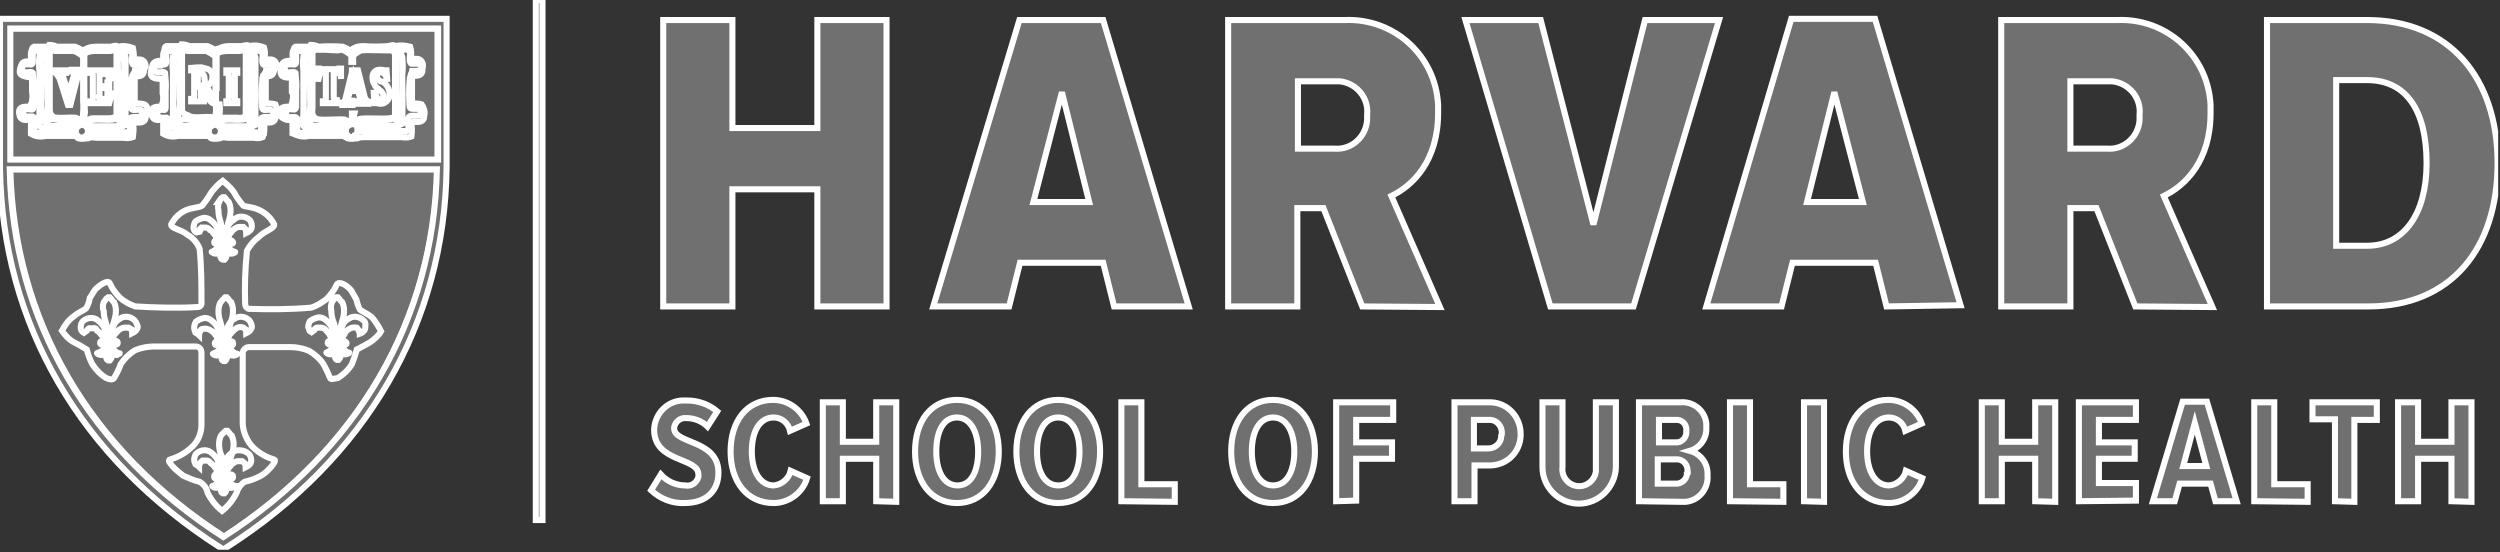 <svg width="412" height="91" viewBox="0 0 412 91" fill="none" xmlns="http://www.w3.org/2000/svg">
<rect x="0" y="0" width="412" height="91" fill="#333333" stroke="none"/>
<g clip-path="url(#clip0_6_2)">
<path d="M89.4 85.7H88.3V52.5V0H89.4V41.1V85.7Z" fill="#707070" stroke="white"/>
<path d="M1.6 4.7H72.1V26.4H1.6V4.7Z" fill="#707070" stroke="white"/>
<path d="M72.1 27.9H1.7C2.3 52.7 14.6 74.1 37 88.5C59 74.2 71.5 52.7 72.1 27.9ZM72.1 4.7H1.6V26.4H72.1V4.7ZM22.9 19.7H22.2C22.1 19.7 21.9 20 21.9 20.1C22 20.8 22 21.4 21.9 22.1C21.4 22.4 20.9 22.4 20.3 22.2H15.6C15.2 22.1 14.7 22.2 14.3 22.3C14.3 22.5 14.2 22.6 14 22.6C13.6 22.7 13.1 22.7 12.7 22.6L12.3 22.2H7.3C6.6 22.4 5.8 22.3 5.1 22V20C5.1 19.8 4.9 19.6 4.7 19.6C3.7 19.6 3.3 19.6 3.2 18.9C2.9 17.8 3.6 17.5 4.7 17.6H5C5.4 16.7 5.5 15.6 5.3 14.6V12.2C4.2 12.2 3 12.2 3.5 10.9C3.6 10.2 4 10.1 5 10.1C5.7 9.7 4.8 8 5.6 7.7H7.7C7.8 7.6 8 7.6 8.1 7.4C8.5 7.4 9 7.5 9.4 7.7H12.4C12.9 7.9 13.3 8.1 13.7 8.4C13.8 8.3 14 8.1 14.1 8.1C14.6 7.8 15.2 7.7 15.8 7.7H18.2C18.8 7.6 19.1 7.4 19.5 7.7C20.3 7.5 21.1 7.6 21.9 7.9C22 8.4 22.1 9 22 9.6V9.7C22 9.8 22 9.8 22.3 9.8H23C23.6 9.8 24 10.3 24 10.9V11C23.7 11.7 23.1 11.7 22.2 11.7C22.1 12.1 22.1 12.5 22.2 12.8V16.6C22.3 17.3 22.9 16.9 23.8 17.2C24.7 17.5 24.4 19.8 22.9 19.7V19.7ZM44.5 19.7H43.8C43.7 19.7 43.5 20 43.5 20.1C43.6 20.8 43.6 21.4 43.5 22.1C43 22.4 42.5 22.4 41.9 22.2H37.6C37.2 22.1 36.7 22.2 36.3 22.3C36.3 22.5 36.2 22.6 36 22.6C35.6 22.7 35.1 22.7 34.7 22.6L34.3 22.2H29.2C28.4 22.4 27.6 22.3 26.9 22V20C26.9 19.8 26.7 19.6 26.5 19.6C25.5 19.6 25.1 19.6 25 18.9C24.7 17.8 25.4 17.5 26.5 17.6H26.6C27 16.6 27.1 15.6 26.9 14.6V12.2C25.8 12.2 24.6 12.2 25.1 10.9C25.2 10.2 25.8 10 26.8 10C27.5 9.6 26.7 7.9 27.4 7.6H29.5C29.6 7.5 29.8 7.5 29.9 7.3C30.3 7.3 30.8 7.4 31.2 7.6H34.2C34.7 7.8 35.1 8 35.5 8.3C35.6 8.1 35.8 8 36.1 8C36.6 7.7 37.2 7.6 37.8 7.6H39.8C40.4 7.5 40.8 7.3 41.1 7.6C41.9 7.4 42.7 7.5 43.5 7.8C43.7 8.4 43.7 9 43.6 9.6V9.7C43.6 9.8 43.6 9.8 43.9 9.8H44.6C45.2 9.8 45.6 10.3 45.6 10.9V11C45.3 11.7 44.8 11.7 43.8 11.7C43.7 12.1 43.7 12.5 43.8 12.8V16.6C43.9 17.3 44.5 16.9 45.4 17.2C45.8 18.3 45.9 19.8 44.5 19.7V19.7ZM68.7 19.7H68C67.8 19.7 67.7 20 67.7 20.1C67.8 20.8 67.8 21.4 67.7 22.1C67.2 22.4 66.7 22.4 66.1 22.2H59.8C59.4 22.1 58.9 22.2 58.5 22.3C58.5 22.5 58.4 22.6 58.2 22.6C57.8 22.7 57.3 22.7 56.9 22.6L56.5 22.2H50.5C49.7 22.4 48.9 22.3 48.2 22V20C48.2 19.8 48 19.6 47.8 19.6C46.8 19.6 46.4 19.6 46.2 18.9C45.9 17.8 46.6 17.5 47.8 17.6H47.9C48.3 16.6 48.4 15.6 48.2 14.6V12.2C47.1 12.2 45.9 12.2 46.4 10.9C46.5 10.2 47 10 48 10C48.9 9.7 48 8 48.7 7.7H50.8C50.9 7.6 51.1 7.6 51.2 7.4C51.6 7.4 52.1 7.5 52.5 7.7C53.8 7.6 55.2 7.6 56.5 7.7C57 7.9 57.4 8.1 57.8 8.4L58.2 8C58.7 7.7 59.3 7.6 59.9 7.6C61.2 7.7 62.6 7.7 63.9 7.6C64.7 7.5 64.7 7.3 65.2 7.6C66 7.4 66.8 7.5 67.6 7.7C67.8 8.3 67.8 8.9 67.7 9.5V9.6C67.7 9.7 67.7 9.7 68 9.7H68.7C69.3 9.7 69.7 10.2 69.7 10.8V11C69.4 11.7 68.9 11.7 67.9 11.7C67.8 12.1 67.8 12.5 67.9 12.8V16.6C68.1 17.3 68.6 16.9 69.5 17.2C70.2 18.2 70.3 19.8 68.7 19.7V19.7Z" fill="#707070" stroke="white"/>
<path d="M0 3.1V27.6C0.3 53.4 13.3 75.6 36.4 90.3L36.8 90.6L37.2 90.3C60.3 75.6 73.3 53.3 73.6 27.6V3.1H0ZM36.8 88.5C14.6 74.2 2.1 52.7 1.6 27.9H72C71.5 52.7 59 74.2 36.8 88.5ZM72.2 26.3H1.7V4.7H72.2V26.3V26.3ZM4.8 17.7C3.8 17.6 3.1 17.8 3.3 19C3.4 19.7 3.9 19.9 4.8 19.7C5 19.7 5.2 19.9 5.2 20.1V22.1C5.9 22.5 6.7 22.6 7.5 22.4H12.5L12.9 22.8C13.3 22.9 13.8 22.9 14.2 22.8H14.5C14.9 22.6 15.3 22.6 15.8 22.7H20.3C20.8 22.8 21.4 22.8 21.9 22.6C22 21.9 22 21.3 21.9 20.6C21.9 20.5 21.9 20.2 22.2 20.2H22.9C24.3 20.2 24.2 18.9 23.5 18.3C22.8 17.7 22.1 18.4 21.9 17.7V13.7C21.8 13.3 21.8 12.9 21.9 12.6C22.9 12.6 23.5 12.6 23.7 11.9C23.8 11.3 23.5 10.7 23 10.5H22.3C21.9 10.5 22 10.5 22 10.4V10.3C22.1 9.7 22 9.1 21.9 8.5C21.1 8.2 20.3 8.2 19.5 8.4C19.2 8 18.8 8.3 18.2 8.4H15.7C15.1 8.4 14.5 8.5 14 8.8C13.8 8.8 13.6 8.9 13.4 9.1C13 8.8 12.6 8.5 12.1 8.4H9.1C8.8 8 8.3 8 7.9 7.9C7.8 8 7.6 8 7.5 8.2H5.4C4.7 8.5 5.5 10.2 4.8 10.6C3.8 10.6 3.4 10.6 3.3 11.5C3 12.6 4.2 12.6 5.3 12.8V15.2C5.5 16 5.4 16.9 4.8 17.7V17.7ZM12.6 20.7H12.5C10.8 20.6 9.5 20.8 7.7 20.7C7.3 20.1 8.1 19.6 8.7 19.6C9.9 19.8 11.1 19.8 12.2 19.7C12.5 19.7 12.8 19.8 13 20C13.2 20.4 12.8 20.4 12.6 20.7ZM20.3 8.7C20.6 8.3 21.2 8.2 21.6 8.6L21.7 8.7C22 9.1 21.4 10.4 22 10.7H23C23.2 10.7 23.3 10.7 23.4 10.8C23.7 10.9 23.7 11.4 23.5 11.7C23.3 12 23.2 12 23.1 12H22.2C21.9 12 21.6 12.9 21.6 13.6C21.5 15 21.5 16.3 21.6 17.7C21.6 18.4 22.5 18 23 18.1C23.1 18.2 23.4 18.4 23.4 18.5C23.7 19.9 21.7 18.8 21.4 19.6C21.1 20.4 21.5 20.9 21.4 21.4C21.3 21.7 21 22 20.7 21.8H15C14.7 21.7 14.7 21.5 14.7 21.2C14.7 21 14.8 20.9 15 20.9H19C19.6 21 20.2 20.9 20.7 20.6V9.5C20.7 9.2 20.5 8.8 20.3 8.7ZM19.4 9.1C19.4 9 19.4 9 19.5 8.8C19.6 8.6 19.8 9 20 9.1C20.2 9.2 20.3 9.5 20.4 9.7C20.5 10.6 20.5 11.5 20.4 12.4V13.7C20.5 15.7 20.4 19.6 20.4 20.1C20.4 20.6 20.4 20.4 20.3 20.2C20 19.8 19.8 19.4 19.6 18.9C19.4 14.6 19.5 12.9 19.4 9.1V9.1ZM19.7 20.1C19.8 20.2 20 20.4 20 20.5C20 20.9 19 20.8 18.6 20.8H14.8C14.6 20.6 14.5 20.3 14.7 20.1L14.8 20C15.2 19.4 17.8 20 19.1 19.6C19.3 19.6 19.6 19.8 19.7 20.1V20.1ZM13.9 14.5V9.3C13.9 9 14 8.8 14.2 8.6C14.5 8.4 14.8 8.2 15.2 8C16.1 8 17.1 8 18 8.1H18.6C18.9 8.1 19 8.4 19.2 8.7V19.2C18.8 19.4 18.3 19.5 17.8 19.5H15.2C15 19.5 14.8 19.6 14.6 19.8C14.5 19.9 14.3 19.9 14 19.9C13.9 19.4 13.9 18.9 14 18.5C13.9 17 13.9 15.3 13.9 14.5V14.5ZM14.4 21.1C14.5 21.2 14.5 21.4 14.5 21.7C14.5 22 14.4 22.2 14.2 22.4C14.1 22.5 13.9 22.7 13.8 22.7H13.2C13.1 22.7 12.9 22.6 12.8 22.4C12.7 22.2 12.5 22.1 12.5 22V21.6C12.5 21.2 12.7 20.9 13.1 20.7C13.4 20.5 13.9 20.5 14.2 20.9L14.3 21C14.4 21 14.4 21.1 14.4 21.1V21.1ZM8.2 17.8V8.5C8.4 8.3 8.6 8.2 8.9 8.2H10.3C10.6 8.2 10.9 8.3 11.2 8.3C11.4 8.3 11.6 8.3 11.8 8.2C12.5 8.2 13.2 8.5 13.7 9.1V16.6C13.8 17.6 13.7 18.7 13.6 19.7C13.2 19.7 12.8 19.6 12.5 19.4C11.5 19.3 10.4 19.5 9.4 19.4C9.1 19.4 8.8 19.3 8.6 19.1C8.2 18.7 8.2 18.3 8.2 17.8ZM7.5 8.8C7.6 8.8 7.8 8.8 7.8 8.9V16.3C7.9 17.3 7.8 18.4 7.5 19.4C7.4 19.7 7.1 19.9 6.8 20C6.7 17.6 6.8 15.3 6.8 13.6V10.6C6.7 9.9 7 9.2 7.5 8.8V8.8ZM5.5 17.6V15C5.6 14 5.5 13 5.4 12C5 11.6 4.1 12.3 3.7 11.6C3.5 11.2 3.7 10.8 4.1 10.6H4.3C4.9 10.5 5.3 10.9 5.4 10.3V8.8C5.4 8.6 5.5 8.4 5.7 8.4H5.8C6.2 8.3 6.6 8.4 6.9 8.7C6.9 8.8 6.8 9 6.8 9.1C6.8 9.2 6.7 9.3 6.5 9.3C6.4 10.1 6.4 10.9 6.5 11.7V18.6C6.5 19.3 6.2 20.9 6.8 21C7.3 21.1 7.8 21.1 8.4 21H11.8C12 21 12.2 21.1 12.4 21.3C12.5 21.6 12.4 21.7 12.3 21.9H6C5.7 21.7 5.6 21.3 5.7 20.9C5.7 20.2 6 19.5 5.4 19.2H4.4C4.1 19.2 3.9 18.9 3.8 18.6C3.8 18.4 3.9 18.2 4.1 18H4.7C5 18 5.6 18.3 5.5 17.6V17.6ZM8.8 11.9V11.6H10.9V12H10.8C10.5 12 10.4 12 10.4 12.3V12.7L11.3 15.4L12.2 12.4V12.1C12.2 11.8 12.1 11.8 11.8 11.8V11.5H13.4V12C13.3 12 13 12.1 13 12.3C12.9 12.6 12.9 12.7 12.7 13L11.6 17.3H11.2L9.8 12.9C9.2 12 9.2 12 8.8 11.9V11.9ZM52.5 13H52.2V11.3H52.5C52.5 11.4 52.6 11.4 52.8 11.4H55.8C55.9 11.4 55.9 11.4 55.9 11.3H56.2V13C56.1 12 56.1 12 55.6 12H55V15.8C55 16.4 55 16.5 55.4 16.5H55.5V17H53.2V16.7H53.3C53.7 16.7 53.7 16.7 53.7 16V12H53C52.7 12 52.7 12 52.5 13ZM18 17H14.6V16.7H14.9C15.2 16.7 15.3 16.7 15.3 16V12.7C15.3 12 15.3 12 14.9 12V11.6H18.2V12.9H17.9C17.9 12.2 17.8 12.2 17.5 12.2H16.4V14.2H17.3C17.7 14.2 17.7 14.2 17.7 13.6H18V15.4H17.7V15.1C17.7 14.7 17.7 14.5 17.3 14.5H16.4V15.6C16.2 15.8 16.2 16.1 16.4 16.3H17.4C17.8 16.3 18 16.2 18.1 15.4H18.4L18 17ZM63.2 15.9C63.2 15.5 63 15.1 62.6 14.9L62.3 14.6C62 14.4 61.8 14.2 61.7 13.9C61.5 13.6 61.4 13.2 61.4 12.9C61.3 12.2 61.7 11.6 62.4 11.5H62.8C63.1 11.5 63.4 11.6 63.6 11.6H63.7L63.8 13H63.7C63.7 12.4 63.3 12 62.7 11.9C62.4 11.9 62.1 12.2 62.1 12.5C62.1 12.9 62.4 13.2 62.7 13.4H62.8L63.1 13.5L63.5 13.8C63.9 14.2 64.2 14.8 64.2 15.4C64.3 16.2 63.7 17 62.9 17.1C62.7 17.1 62.4 17.1 62.2 17H62H61.7L61.6 15.3H61.9C61.9 15.9 62.3 16.4 62.9 16.6C63.1 16.4 63.2 16.1 63.2 15.9V15.9ZM48.2 17.7C47.2 17.6 46.5 17.8 46.6 19C46.7 19.7 47.2 19.9 48.2 19.7C48.4 19.7 48.6 19.9 48.6 20.1V22.1C49.3 22.5 50.1 22.6 50.9 22.4H56.9L57.3 22.8C57.7 22.9 58.2 22.9 58.6 22.8H58.9C59.3 22.6 59.7 22.6 60.1 22.6H66.2C66.7 22.7 67.3 22.7 67.8 22.5C67.9 21.8 67.9 21.2 67.8 20.5C67.8 20.4 67.8 20.1 68.1 20.1H68.8C70.2 20.1 70.1 18.8 69.4 18.2C68.7 17.6 68 18.3 67.8 17.6V13.6C67.7 13.2 67.7 12.8 67.8 12.5C68.8 12.5 69.4 12.5 69.6 11.8C69.7 11.2 69.4 10.6 68.9 10.4H68C67.6 10.4 67.7 10.4 67.7 10.3V10.2C67.8 9.6 67.7 9 67.6 8.4C66.8 8 66 8 65.2 8.2C64.9 7.8 64.5 8.1 63.9 8.2C62.6 8.3 61.2 8.3 59.9 8.2C59.3 8.2 58.7 8.4 58.2 8.6C58 8.6 57.8 8.7 57.6 8.9C57.2 8.6 56.8 8.3 56.3 8.2C55.5 7.9 53.5 8.2 52.3 8.2C51.9 8 51.5 8 51.1 7.9C50.9 8 50.8 8 50.6 8.2H48.5C47.8 8.5 48.7 10.2 47.9 10.6C46.9 10.6 46.3 10.6 46.3 11.5C46 12.8 47.1 12.8 48.1 12.8V15.2C48.5 15.9 48.5 16.8 48.2 17.7V17.7ZM56.9 20.7H56.6C54.9 20.6 52.6 20.8 50.8 20.7C50.4 20.1 51.4 19.6 51.8 19.6C53.3 19.8 54.8 19.8 56.3 19.7C56.6 19.7 56.9 19.8 57.1 20C57.4 20.4 57 20.4 56.9 20.7ZM58.6 22.3C58.5 22.4 58.3 22.6 58.2 22.6H57.6C57.4 22.6 57.3 22.5 57.3 22.3C57.2 22.2 57 22 57 21.9V21.5C57 21.1 57.2 20.8 57.6 20.6C58 20.4 58.4 20.4 58.7 20.7L58.8 20.8C58.9 20.9 58.9 21.1 58.9 21.4C59 21.7 58.8 22 58.6 22.3V22.3ZM66.1 8.5C66.4 8.1 67 8 67.4 8.4L67.5 8.5C67.8 8.9 67.2 10.2 67.8 10.5H68.8C69 10.5 69.1 10.5 69.2 10.6C69.5 10.7 69.5 11.2 69.3 11.5C69.2 11.6 69 11.8 68.9 11.8H68.1C67.8 11.8 67.5 12.7 67.5 13.4C67.4 14.8 67.4 16.1 67.5 17.5C67.5 18.2 68.3 17.8 68.9 17.9C69 18 69.3 18.2 69.3 18.3C69.6 19.7 67.6 18.6 67.3 19.4C67 20.2 67.4 20.7 67.3 21.2C67.2 21.5 66.9 21.8 66.6 21.6H59.4C59.1 21.5 59.1 21.3 59.1 21C59.1 20.8 59.2 20.7 59.4 20.7H64.6C65.2 20.8 65.8 20.7 66.3 20.4V9.4C66.2 9.3 66.1 8.9 66.1 8.5C66 8.7 66 8.6 66.1 8.5V8.5ZM65.3 9C65.3 8.9 65.3 8.7 65.5 8.7C65.6 8.7 65.8 8.8 65.9 9C66 9.2 66.2 9.4 66.3 9.6C66.4 10.5 66.4 11.4 66.3 12.3V13.6C66.4 15.6 66.3 19.5 66.3 20C66.3 20.5 66.3 20.3 66.1 20.1C65.8 19.7 65.6 19.3 65.4 18.8C65.2 14.6 65.3 12.9 65.3 9V9ZM65.4 20C65.5 20.1 65.7 20.3 65.7 20.4C65.7 20.8 64.7 20.7 64.3 20.7H58.9C58.7 20.5 58.6 20.2 58.8 19.9L58.9 19.8C59.3 19.2 63.3 19.8 64.7 19.4C65 19.5 65.3 19.7 65.4 20ZM51.5 17.8V8.5C51.7 8.3 51.9 8.2 52.2 8.2H53.5C53.9 8.2 55.1 8.3 55.5 8.3C55.9 8.3 55.8 8.3 56.1 8.2C56.8 8.2 57.5 8.5 57.9 9.1V10.2H58.2V9.5C58.2 9.3 58.3 9.1 58.5 8.9C58.8 8.7 59.1 8.5 59.5 8.3C60.3 8.2 62.9 8.3 63.9 8.3H64.5C64.8 8.3 64.9 8.6 65.1 8.9V19.4C64.7 19.6 64.2 19.7 63.7 19.7H59.6C59.4 19.7 59.2 19.8 59 20C58.9 20.1 58.7 20.1 58.4 20.1C58.3 19.6 58.3 19.1 58.4 18.7H58C58 19.1 58 19.6 57.9 20C57.5 20 57.1 19.9 56.8 19.7C55.8 19.6 53.7 19.8 52.7 19.7C52.4 19.7 52.1 19.6 51.9 19.4C51.4 19 51.4 18.4 51.5 17.8V17.8ZM50.8 8.8C50.9 8.8 51.1 8.8 51.1 8.9V16.3C51.2 17.3 51.1 18.4 50.8 19.4C50.7 19.7 50.4 19.9 50.1 20C50 17.6 50.1 15.3 50.1 13.6V10.6C50 9.9 50.3 9.2 50.8 8.8V8.8ZM48.8 17.6V15C48.9 14 48.8 13 48.7 12C48.3 11.6 47.4 12.3 47 11.6C46.8 11.2 47 10.8 47.3 10.6H47.7C48.3 10.5 48.7 10.9 48.8 10.3V8.8C48.8 8.6 48.9 8.4 49.1 8.4H49.2C49.6 8.3 50 8.4 50.3 8.7C50.3 8.8 50.2 9 50.2 9.1C50.2 9.2 50.1 9.3 50 9.3C49.9 10.1 49.9 10.9 50 11.7V18.6C50 19.3 49.7 20.9 50.3 21C50.8 21.1 51.3 21.1 51.9 21H56.2C56.4 21 56.6 21.1 56.8 21.3C56.9 21.6 56.8 21.7 56.6 21.9H49.4C49 21.7 48.9 21.3 49 21C49 20.3 49.3 19.6 48.7 19.3H47.7C47.4 19.3 47.2 19 47.1 18.7C47.1 18.5 47.2 18.3 47.4 18.1C47.6 18 47.7 18 48 18C48.3 18 48.7 18.3 48.8 17.6V17.6ZM58 16.6C57.4 16.6 57.4 16.5 57.4 16.3V16L57.7 15H59L59.3 16V16.4C59.3 16.5 59.3 16.7 59.1 16.7H58.7V17.1H60.7V16.7C60.4 16.6 60.2 16.3 60.1 16L59 11.6H58V11.9L57 16C56.9 16.6 56.7 16.9 56.4 16.9V17.3H58.1V16.6H58V16.6ZM58.3 12.6L58.9 14.4H57.9L58.3 12.6ZM61.3 52.3C60.6 51.7 59.6 51.3 59.3 51C59 50.5 58.9 49.9 58.7 49.3C58.4 48.8 58.2 48.4 57.9 47.9C57.3 47.1 55.9 46.2 55.5 46.9C55.1 47.8 54.5 48.6 53.8 49.3C53 49.9 52.2 50.4 51.3 50.7C47.9 51 44.4 51 41 50.9C40.6 50.8 40.4 50.4 40.4 50.1C40.3 47.2 40.4 44.2 40.7 41.3C41.2 40.4 41.9 39.6 42.7 39C43.7 38 45.2 37.7 45.2 37C44.7 36 43.9 35.2 42.9 34.7C41.8 34.1 40.5 34.1 40.1 33.9C39.5 33.2 39 32.5 38.5 31.6C38 30.9 37.3 30.3 36.7 29.8C36 30.3 35.4 31 34.9 31.6C34.4 32.4 33.9 33.2 33.3 33.9C32.9 34.2 31.6 34.2 30.5 34.7C29.5 35.2 28.7 36 28.2 37C28.2 37.7 29.9 37.8 30.9 38.7C31.8 39.2 32.5 40 32.9 41C33.2 44 33.2 47 33.2 49.8C33.3 50.2 33 50.6 32.6 50.6C29.2 50.8 25.7 50.7 22.3 50.5C21.4 50.2 20.5 49.7 19.8 49.1C19.1 48.4 18.5 47.6 18.1 46.7C17.8 46 16.4 47 15.7 47.7C15.4 48.1 15.1 48.7 14.8 49.1C14.7 49.7 14.5 50.3 14.2 50.8C13.9 51.1 12.9 51.5 12.2 52.1C11.3 52.7 10.7 53.6 10.2 54.5C10.7 55.2 11.3 55.9 12 56.3C12.8 56.7 13.5 57.1 14.3 57.6C14.5 58.4 14.8 59.2 15.2 60C15.8 60.9 16.5 61.7 17.5 62.3C18.2 62.6 18.6 62.6 18.8 62.3C19 62 19.7 60.7 19.9 60C20.5 59.1 21.3 58.3 22.3 57.7C23.3 57.3 24.4 57.1 25.4 57.1H32.2C32.8 57.1 33.2 57.5 33.2 58.1V70C33.2 71.3 32.7 72.6 31.8 73.5C30.8 74.5 29.5 75.3 28.1 75.7C27.5 75.8 28.1 76.4 28.4 76.8C28.9 77.4 29.6 77.9 30.2 78.4C31.1 78.8 32 79.2 32.9 79.4C33.6 79.8 34.1 80.5 34.2 81.2C34.8 82.4 35.6 83.4 36.6 84.2C37.6 83.4 38.4 82.4 39 81.2C39.2 80.5 39.7 79.8 40.3 79.4C41.2 79.2 42.1 78.9 43 78.4C43.7 78 44.3 77.4 44.8 76.8C45.1 76.4 45.6 75.8 45.1 75.7C43.7 75.3 42.4 74.5 41.4 73.4C40.6 72.4 40.1 71.2 40 69.9V58.2C40 57.7 40.5 57.2 41 57.2H47.8C48.9 57.2 49.9 57.4 50.9 57.8C51.9 58.4 52.7 59.1 53.3 60C53.7 60.7 54.3 62 54.4 62.3C54.5 62.6 55 62.4 55.7 62.3C56.6 61.7 57.4 61 58 60C58.3 59.2 58.6 58.4 58.8 57.6C59.6 57.2 60.3 56.8 61 56.4C61.7 55.9 62.4 55.3 62.8 54.6C62.4 53.8 61.9 53 61.3 52.3V52.3ZM17.1 49.8C17.3 49.5 17.5 49.2 17.8 49H18.1C18.4 49.3 18.5 49.6 18.8 49.8C19 50.3 19.1 50.7 19.1 51.2C19.1 51.8 19 52.3 18.8 52.9C18.7 53.3 18.6 53.6 18.5 54C18.4 54.3 18.4 54.7 18.2 55V55.6L18.1 55.7H18V55.1C18 54.8 17.9 54.4 17.7 54.1C17.6 53.7 17.5 53.4 17.4 53C17.2 52.4 17.1 51.9 17.1 51.3C16.9 50.9 16.9 50.3 17.1 49.8V49.8ZM19.1 56.2C19.3 56.2 19.4 56.3 19.4 56.5C19.4 56.7 19.3 56.8 19.1 56.8H16.8C16.6 56.8 16.5 56.7 16.5 56.5C16.5 56.3 16.6 56.2 16.8 56.2H19.1ZM15.3 54.1H14.7C14.6 54.2 14.4 54.2 14.3 54.5C14.2 54.7 14.1 54.9 14.2 55.1C14.1 55 13.8 54.8 13.6 54.7C13.4 54.5 13.3 54.3 13.3 54C13.3 53.6 13.4 53.3 13.6 53C14 52.6 14.5 52.4 15 52.4C15.4 52.4 15.7 52.5 16 52.7C16.4 53 16.7 53.3 17 53.7C17.2 54 17.3 54.3 17.3 54.7C17.4 55 17.4 55.4 17.3 55.7C17.3 55.8 17.2 55.8 17 55.7V55.6C17 55.5 16.9 55.3 16.7 55.2C16.5 54.9 16.3 54.7 16 54.5C15.9 54.1 15.6 54 15.3 54.1V54.1ZM19.3 58.5C19 58.5 18.7 58.4 18.4 58.2V58.8C18.4 59 18.3 59.2 18.1 59.4H17.8C17.6 59.3 17.5 59.1 17.5 58.8V58.2C17.2 58.4 17 58.5 16.6 58.5C16.3 58.5 15.9 58.2 16 58.2L16.9 57.8C17 57.6 17.2 57.5 17.2 57.4H18.6C18.7 57.5 18.7 57.7 18.9 57.8C19.1 57.9 19.3 58.2 19.6 58.2C19.9 58.2 19.7 58.3 19.3 58.5ZM22.7 53.8C22.7 54.1 22.6 54.2 22.4 54.5C22.2 54.7 22 54.8 21.8 54.9C21.8 54.8 21.7 54.5 21.7 54.3L21.2 54H20.6C20.3 54 20 54.1 19.7 54.3C19.4 54.5 19.3 54.7 19 55C18.7 55.3 18.9 55.3 18.7 55.4V55.5C18.7 55.6 18.6 55.6 18.4 55.5V54.5C18.5 54.2 18.7 53.8 18.8 53.5C19 53.1 19.4 52.7 19.8 52.5C20.1 52.3 20.4 52.2 20.8 52.2C21.3 52.2 21.8 52.4 22.2 52.8C22.5 53.2 22.6 53.5 22.7 53.8V53.8ZM38.8 36C39.1 35.8 39.4 35.7 39.8 35.7C40.3 35.7 40.8 35.9 41.2 36.3C41.4 36.6 41.5 36.9 41.5 37.3C41.5 37.6 41.4 37.8 41.2 38C41 38.2 40.8 38.3 40.6 38.4C40.6 38.3 40.5 38 40.5 37.8L40.1 37.4H39.5C39.2 37.4 38.9 37.5 38.7 37.7C38.4 37.8 38.3 38.1 38 38.4C37.7 38.7 37.9 38.7 37.7 38.8V39C37.7 39.1 37.6 39.1 37.4 39V38C37.5 37.7 37.5 37.3 37.7 37C38 36.6 38.4 36.3 38.8 36V36ZM37.1 77V77.6C37.1 77.7 37 77.7 37 77.7C36.9 77.7 36.9 77.6 36.9 77.6V77C36.9 76.7 36.8 76.3 36.8 76C36.7 75.6 36.6 75.2 36.4 74.9C36.2 74.3 36.1 73.8 36.1 73.2C36.1 72.7 36.2 72.2 36.4 71.8C36.6 71.5 36.9 71.3 37.2 71H37.5C37.8 71.3 37.9 71.6 38.2 71.8C38.4 72.3 38.5 72.7 38.5 73.2C38.5 73.8 38.4 74.3 38.2 74.9C38.1 75.2 38 75.6 37.9 75.9C37.3 76.2 37.1 76.6 37.1 77ZM38 78.2C38.1 78.2 38.4 78.2 38.4 78.5C38.4 78.8 38.4 78.9 38.1 78.9H35.7C35.6 78.9 35.3 78.9 35.3 78.6C35.3 78.3 35.3 78.2 35.6 78.2H38V78.2ZM37.4 58.3V58.9C37.4 59.1 37.3 59.3 37.1 59.5H36.8C36.6 59.4 36.5 59.2 36.5 58.9V58.3C36.2 58.5 36 58.5 35.7 58.6C35.4 58.6 35 58.3 35.1 58.3L35.9 57.9C36 57.8 36.2 57.6 36.2 57.5H38C38.1 57.6 38.1 57.8 38.3 57.9C38.5 58.1 38.8 58.3 39.1 58.3C39.2 58.3 38.9 58.6 38.5 58.6C38.2 58.6 37.8 58.5 37.4 58.3ZM38 56.9H35.7C35.5 56.9 35.4 56.8 35.4 56.6C35.4 56.4 35.5 56.3 35.7 56.3H38C38.2 56.2 38.4 56.3 38.4 56.5C38.5 56.7 38.4 56.8 38.3 56.9H38V56.9ZM37.2 55.1V55.7L37 55.8L36.9 55.7V55.1C36.9 54.8 36.8 54.4 36.6 54.1C36.5 53.7 36.4 53.4 36.3 53C36.1 52.4 36 51.9 36 51.3C36 50.8 36.1 50.3 36.3 49.9C36.5 49.6 36.8 49.3 37.1 49H37.4C37.7 49.3 37.8 49.6 38.1 49.8C38.3 50.3 38.4 50.7 38.4 51.2C38.4 51.8 38.3 52.4 38.1 52.9C38 53.3 37.9 53.6 37.8 54C37.3 54.4 37.3 54.7 37.2 55.1ZM37.3 41.6V42.2C37.3 42.4 37.2 42.6 37 42.8H36.7C36.4 42.7 36.3 42.4 36.3 42.1V41.5C36 41.7 35.8 41.8 35.5 41.8C35.2 41.8 34.8 41.5 34.9 41.5C35.2 41.4 35.4 41.2 35.6 41.1C35.7 41 35.9 40.8 35.9 40.7H37.6C37.7 40.8 37.7 41 37.9 41.1C38.1 41.2 38.5 41.5 38.7 41.5C38.9 41.5 38.6 41.8 38.1 41.8C37.8 41.8 37.6 41.7 37.3 41.6V41.6ZM35.3 39.9C35.3 39.8 35.4 39.6 35.7 39.6H38C38.1 39.6 38.3 39.7 38.4 39.9C38.5 40.1 38.3 40.2 38 40.2H35.7C35.4 40.2 35.3 40.1 35.3 39.9V39.9ZM36 33.3C36.2 33 36.4 32.7 36.7 32.5H37C37.3 32.8 37.4 33.1 37.7 33.3C37.9 33.7 38 34.2 38 34.7C38 35.3 37.9 35.8 37.7 36.4C37.6 36.8 37.5 37.1 37.4 37.5C37.2 37.8 37.2 38.2 37.1 38.5V39.1C37.1 39.2 37 39.2 37 39.2L36.9 39.1V38.5C36.9 38.1 36.8 37.8 36.6 37.5C36.3 36.9 36.5 36.9 36.3 36.4C36.1 35.8 36 35.3 36 34.7C35.9 34.2 35.9 33.7 36.1 33.3H36ZM33 38C32.9 38.2 32.8 38.4 32.8 38.6C32.7 38.4 32.4 38.3 32.2 38.2C32 38 31.9 37.8 31.9 37.5C31.9 37.2 32 36.8 32.2 36.5C32.6 36.2 33.1 36 33.6 35.9C34 35.9 34.3 36 34.6 36.2C35 36.5 35.3 36.8 35.6 37.2C35.8 37.5 35.9 37.9 35.9 38.2V39.2C35.9 39.3 35.8 39.3 35.6 39.2V39C35.6 38.9 35.5 38.7 35.3 38.6C35.1 38.3 34.9 38 34.6 37.9C34.4 37.6 34.1 37.5 33.8 37.5H33.2L32.8 37.9L33 38ZM33 54.6C32.9 54.8 32.8 55 32.8 55.2C32.7 55.1 32.4 54.9 32.2 54.8C32.1 54.5 32 54.3 32 54C32 53.7 32.1 53.3 32.3 53C32.7 52.7 33.2 52.5 33.7 52.4C34.1 52.4 34.4 52.5 34.7 52.7C35.1 53 35.4 53.3 35.7 53.7C35.8 54 36 54.4 36.1 54.7C36.2 55 36.2 55.4 36.1 55.7C36.1 55.8 36 55.8 35.8 55.7V55.6C35.7 55.5 35.7 55.3 35.5 55.2C35.3 54.9 35.1 54.7 34.8 54.5C34.4 54.2 33.9 54.1 33.4 54.2C33.3 54.2 33.1 54.3 33 54.5V54.6ZM34 75.9H33.4C33.3 76 33.2 76 33 76.3C32.9 76.5 32.8 76.7 32.8 76.9C32.7 76.8 32.4 76.6 32.2 76.5C32.1 76.3 32 76 32 75.8C32 75.5 32.1 75.1 32.3 74.8C32.7 74.4 33.2 74.2 33.7 74.2C34 74.2 34.4 74.3 34.7 74.5C35.1 74.8 35.4 75.1 35.7 75.5C35.9 75.8 36 76.2 36 76.5C36.1 76.8 36.1 77.2 36 77.5C36 77.6 35.9 77.6 35.7 77.5V77.4C35.7 77.3 35.6 77.1 35.4 77C35.2 76.7 35 76.5 34.7 76.3C34.5 76 34.3 75.9 34 75.9V75.9ZM38.1 80.4C37.8 80.4 37.5 80.3 37.3 80.1V80.7C37.3 80.9 37.2 81.1 37 81.3H36.7C36.5 81.2 36.4 81 36.4 80.7V80.1C36.1 80.3 35.9 80.3 35.6 80.4C35.3 80.4 34.9 80.1 35 80.1C35.3 80 35.5 79.9 35.7 79.7C35.8 79.5 36 79.4 36 79.3H37.7C37.8 79.4 37.8 79.6 38 79.7C38.2 79.8 38.6 80.1 38.8 80.1C38.6 80.3 38.4 80.4 38.1 80.4V80.4ZM41.1 74.9C41.3 75.2 41.4 75.5 41.4 75.9C41.4 76.2 41.3 76.4 41.1 76.6C40.9 76.8 40.7 76.9 40.5 77C40.5 76.9 40.4 76.6 40.4 76.4L39.9 76H39.3C39 76 38.7 76.1 38.5 76.3C38.2 76.4 38.1 76.7 37.8 77C37.5 77.3 37.7 77.3 37.5 77.4V77.5C37.5 77.6 37.4 77.6 37.2 77.6C37.1 77.6 37.1 77.5 37.1 77.5C37 77.2 37 76.8 37.1 76.5C37.2 76.2 37.2 75.8 37.4 75.5C37.6 75.1 38 74.7 38.4 74.5C38.7 74.3 39 74.2 39.4 74.2C40 74.2 40.6 74.4 41.1 74.9V74.9ZM41.5 53.8C41.5 54.1 41.4 54.2 41.2 54.5C41 54.7 40.8 54.8 40.6 54.9C40.6 54.8 40.5 54.5 40.5 54.3L40.1 54C39.6 53.8 39.1 53.9 38.7 54.3C38.4 54.5 38.3 54.7 38 55C37.7 55.3 37.9 55.3 37.7 55.4V55.5C37.7 55.6 37.6 55.6 37.4 55.5C37.2 55.2 37.2 54.8 37.4 54.5C37.5 54.2 37.5 53.8 37.7 53.5C37.9 53.1 38.3 52.7 38.7 52.5C39 52.3 39.3 52.2 39.7 52.2C40.2 52.2 40.7 52.4 41.1 52.8C41.3 53.1 41.5 53.5 41.5 53.8V53.8ZM54.7 49.8C54.9 49.5 55.1 49.2 55.4 49H55.7C56 49.3 56.1 49.6 56.4 49.8C56.6 50.2 56.7 50.7 56.7 51.2C56.7 51.8 56.6 52.3 56.4 52.9C56.3 53.3 56.2 53.6 56.1 54C56 54.3 56 54.7 55.8 55V55.6L55.6 55.7L55.5 55.6V55C55.5 54.7 55.4 54.3 55.2 54C55.1 53.6 55.1 53.3 54.9 52.9C54.7 52.3 54.6 51.8 54.6 51.2C54.5 50.8 54.5 50.3 54.7 49.8V49.8ZM56.7 56.2C56.8 56.2 57 56.3 57.1 56.5C57.2 56.7 57 56.8 56.7 56.8H54.4C54.3 56.8 54 56.7 54 56.5C54 56.3 54.1 56.2 54.4 56.2H56.7ZM52.8 54H52.2C52 54.1 51.9 54.1 51.8 54.4C51.7 54.6 51.6 54.8 51.7 55C51.6 54.9 51.3 54.7 51.1 54.6C50.9 54.5 51 54.2 50.8 53.9C50.8 53.6 50.9 53.2 51.1 52.9C51.5 52.6 52 52.4 52.5 52.3C52.9 52.3 53.2 52.4 53.5 52.6C53.9 52.9 54.2 53.2 54.5 53.6C54.7 53.9 54.8 54.3 54.8 54.6V55.6C54.8 55.7 54.7 55.7 54.5 55.6V55.5C54.3 55.1 54 54.7 53.7 54.4C53.5 54.1 53.2 54 52.8 54V54ZM56.9 58.4C56.6 58.4 56.3 58.3 56.1 58.1V58.7C56.1 58.9 56 59.1 55.8 59.3H55.5C55.3 59.2 55.2 59 55.2 58.7V58.1C54.9 58.3 54.7 58.4 54.4 58.4C54.1 58.4 53.7 58.1 53.8 58.1C54.1 58 54.3 57.8 54.5 57.7C54.6 57.6 54.8 57.4 54.8 57.3H56.5C56.7 57.4 56.7 57.6 56.8 57.7C56.9 57.8 57.2 58.1 57.5 58.1C57.8 58.1 57.2 58.4 56.9 58.4V58.4ZM59.9 54.6C59.7 54.8 59.6 54.9 59.3 55C59.3 54.9 59.1 54.6 59.1 54.4L58.8 54C58.3 53.9 57.8 54 57.4 54.3C57.1 54.5 56.9 54.7 56.8 55C56.7 55.1 56.7 55.3 56.5 55.4V55.5C56.5 55.6 56.4 55.6 56.2 55.5V54.5C56.3 54.2 56.3 53.8 56.5 53.5C56.7 53.1 57.1 52.7 57.5 52.5C57.8 52.3 58.1 52.2 58.5 52.2C59 52.2 59.5 52.4 59.9 52.8C60.2 53 60.3 53.4 60.2 53.8C60.2 54.1 60.2 54.4 59.9 54.6ZM26.6 17.7C25.6 17.6 24.9 17.8 25.1 19C25.2 19.7 25.7 19.9 26.6 19.7C26.8 19.7 27 19.9 27 20.1V22.1C27.7 22.5 28.5 22.6 29.3 22.4H34.4L34.8 22.8C35.2 22.9 35.7 22.9 36.1 22.8H36.2C36.6 22.6 37 22.6 37.5 22.7H41.8C42.3 22.8 42.9 22.8 43.3 22.6C43.5 21.9 43.5 21.3 43.3 20.6C43.3 20.5 43.5 20.2 43.6 20.2H44.3C45.7 20.2 45.6 18.9 44.9 18.3C44.2 17.7 43.5 18.4 43.3 17.7V13.7C43.2 13.3 43.2 12.9 43.3 12.6C44.3 12.6 44.9 12.6 45.1 11.9C45.2 11.3 44.9 10.7 44.4 10.5H43.6C43.3 10.5 43.3 10.5 43.3 10.4V10.3C43.4 9.7 43.3 9.1 43.2 8.5C42.4 8.2 41.6 8.2 40.8 8.4C40.5 8 40.1 8.3 39.5 8.4H37.5C36.9 8.4 36.3 8.5 35.8 8.8C35.6 8.8 35.4 8.9 35.2 9.1C34.8 8.8 34.4 8.6 34 8.4H31C30.6 8.3 30.1 8.3 29.7 8.1C29.6 8.2 29.4 8.2 29.3 8.4H27.2C26.5 8.7 27.3 10.4 26.6 10.8C25.6 10.8 25.1 10.8 24.9 11.7C24.6 13 25.8 13 26.8 13V15.4C27 16 26.9 16.9 26.6 17.7V17.7ZM34.4 20.7H34.3C32.6 20.6 31.3 20.8 29.5 20.7C29.1 20.1 29.9 19.6 30.4 19.6C31.6 19.8 32.9 19.8 34.1 19.7C34.4 19.7 34.7 19.8 34.9 20C35 20.4 34.5 20.4 34.4 20.7V20.7ZM41.8 8.7C42.1 8.3 42.7 8.2 43.1 8.6L43.2 8.7C43.5 9.1 42.9 10.4 43.5 10.7H44.5C44.7 10.7 44.8 10.7 44.9 10.8C45.2 10.9 45.2 11.4 45 11.7C44.8 12 44.8 12 44.6 12H43.8C43.5 12 43.2 12.9 43.2 13.6C43.1 15 43.1 16.3 43.2 17.7C43.2 18.4 44 18 44.6 18.1C44.9 18.2 45 18.4 45 18.5C45.3 19.9 43.3 18.8 43 19.6C42.7 20.4 43.1 20.9 43 21.4C42.9 21.7 42.6 22 42.3 21.8H37.1C36.9 21.7 36.8 21.5 36.8 21.2C36.8 21 36.9 20.9 37.1 20.9H40.4C41 21 41.6 20.9 42.1 20.6V9.5C42 9.2 41.9 8.9 41.8 8.7C41.6 8.6 41.6 8.5 41.8 8.7V8.7ZM40.9 9.1C40.9 9 40.9 9 41 8.8C41.1 8.6 41.3 8.9 41.4 9.1C41.5 9.3 41.7 9.5 41.8 9.7C41.9 10.6 41.9 11.5 41.8 12.4V13.7C41.9 15.7 41.8 19.6 41.8 20.1C41.8 20.6 41.8 20.4 41.7 20.2C41.4 19.8 41.2 19.4 41 18.9C40.9 14.6 40.9 12.9 40.9 9.1V9.1ZM41.1 20.1C41.2 20.2 41.4 20.4 41.4 20.5C41.4 20.9 40.4 20.8 40 20.8H36.6C36.4 20.6 36.3 20.3 36.5 20.1L36.6 20C37 19.4 39.1 20 40.6 19.6C40.8 19.6 41.1 19.8 41.1 20.1ZM35.7 14.5V9.3C35.7 9.1 35.8 8.8 35.8 8.6C36.1 8.4 36.4 8.2 36.8 8C37.6 7.9 38.5 7.9 39.3 8H39.9C40.2 8 40.3 8.3 40.5 8.6V19.1C40.1 19.4 39.6 19.5 39.1 19.4H36.8C36.6 19.4 36.4 19.5 36.2 19.7C36.1 19.8 35.9 19.8 35.6 19.8C35.5 19.3 35.5 18.8 35.6 18.4V14.5H35.7V14.5ZM36.3 21.1C36.4 21.2 36.4 21.4 36.4 21.7C36.4 22 36.3 22.2 36.1 22.4C36 22.5 35.8 22.7 35.7 22.7H35.1C35 22.7 34.8 22.6 34.7 22.4C34.6 22.2 34.4 22.1 34.4 22V21.6C34.4 21.2 34.6 20.9 35 20.7C35.3 20.5 35.8 20.5 36.1 20.9C36.1 20.9 36.1 21 36.2 21C36.2 21 36.3 21 36.3 21.1V21.1ZM30 17.8V8.5C30.2 8.3 30.4 8.2 30.7 8.2H31.7C32.1 8.2 32.5 8.3 33.1 8.3C33.3 8.3 33.5 8.3 33.7 8.2C34.4 8.2 35.1 8.5 35.5 9.1V16.6H35.4C35.3 16.6 35.3 16.5 35.1 16.3L34.7 15.4L34.5 15.1L34.1 14.2C34.6 13.9 35 13.4 35 12.8C35.1 12.2 34.8 11.7 34.3 11.4C33.9 11.3 33.6 11.2 33.2 11.1C32.7 11.1 32.2 11.1 31.6 11.2H31.5V11.6H31.6C31.9 11.6 32 11.6 32 12.3V15.6C32 16.3 32 16.3 31.6 16.3H31.5V16.7H33.6V16.4H33.5C33.2 16.4 33.1 16.4 33.1 15.7V14.6H33.5L33.9 15.5L34.2 15.9C34.3 16.3 34.6 16.7 34.9 16.9C35.2 17.1 35.5 17.2 35.9 17.2H36.2C36.3 18 36.2 18.9 36.1 19.7C35.7 19.6 35.3 19.6 35 19.3C34 19.2 32.7 19.4 31.9 19.3C31.6 19.3 31.3 19.2 31 19C30 18.7 30 18.3 30 17.8V17.8ZM33.7 13C33.9 13.5 33.6 14.1 33.1 14.3H32.6V11.9H32.7C33.3 11.9 33.7 12.3 33.7 12.9V13ZM29.3 8.6C29.4 8.6 29.6 8.6 29.6 8.7V16.1C29.7 17.1 29.6 18.2 29.3 19.2C29.2 19.5 28.9 19.7 28.6 19.8C28.5 17.4 28.6 15.1 28.6 13.4V10.4C28.5 9.8 28.8 9.1 29.3 8.6V8.6ZM27.3 17.6V15C27.4 14 27.3 13 27.2 12C26.8 11.6 25.9 12.3 25.5 11.6C25.3 11.2 25.5 10.8 25.9 10.6H26.3C26.9 10.5 27.3 10.9 27.4 10.3V8.8C27.4 8.6 27.5 8.4 27.7 8.4H27.8C28.2 8.3 28.6 8.4 28.9 8.7C28.9 8.9 28.9 9 28.8 9.1C28.7 9.2 28.7 9.4 28.5 9.4C28.4 10.2 28.4 11 28.5 11.8V18.7C28.5 19.4 28.2 21 28.8 21.1C29.3 21.2 29.8 21.2 30.4 21.1H33.8C34 21.1 34.2 21.2 34.4 21.4C34.5 21.7 34.4 21.8 34.3 22H28.1C27.8 21.9 27.8 21.4 27.8 21.1C27.8 20.4 28.1 19.7 27.5 19.4H26.5C26.2 19.4 26 19.1 25.9 18.8C25.9 18.6 26 18.4 26.2 18.2C26.3 18.1 26.5 18.1 26.8 18.1C27.1 18.1 27.3 18.3 27.3 17.6ZM39.1 17H37.3V16.7C37.6 16.7 37.7 16.7 37.7 16V12.7C37.7 12.1 37.7 12 37.3 12V11.6H39.1V12C38.8 12 38.7 12 38.7 12.7V16C38.7 16.7 38.7 16.7 39.1 16.7V17ZM134.7 50.5V31.2H120.7V50.5H109.3V3.3H120.7V21.1H134.7V3.3H146.1V50.5H134.7ZM183.6 50.5L181.8 43.3H168.1L166.3 50.5H153.8L168 3.3H181.8L195.9 50.5H183.6ZM175 15.2L170.3 33.3H179.5L175 15.2ZM224.5 50.5L218.1 34.3H213.8V50.5H202.4V3.3H221.7C229.8 3 236.6 9.2 237 17.3V18.6C237 26.6 232.8 30.6 229.3 32.3L237.3 50.6L224.5 50.5V50.5ZM225.3 18.9C225.6 16.2 223.6 13.7 220.8 13.4H213.9V24.5H220C222.7 24.7 225.1 22.6 225.3 19.8V18.9V18.9ZM255.5 50.5L241.5 3.3H253.9L262.6 37L271.1 3.3H283.3L269.2 50.5H255.5ZM310.9 50.5L309.1 43.3H295.4L293.6 50.5H281.2L295.2 3.1H309L323.1 50.3L310.9 50.5V50.5ZM302.3 15.2L297.8 33.3H307L302.3 15.2ZM351.9 50.5L345.5 34.3H341.2V50.5H329.8V3.3H349C357.1 3 363.9 9.2 364.3 17.3V18.6C364.3 26.6 360.1 30.6 356.6 32.3L364.6 50.6L351.9 50.5V50.5ZM352.6 18.9C352.9 16.2 350.9 13.7 348.1 13.4H341.2V24.5H347.3C350 24.7 352.4 22.6 352.6 19.8V18.9V18.9ZM373.6 50.5V3.3H390.1C403.7 3.3 411.6 12.9 411.6 26.9C411.6 40.9 404 50.5 390.3 50.5H373.6ZM399.9 26.9C399.9 18.1 396.5 13.2 390.1 13.2H385V40.5H390.1C396.2 40.5 399.9 35.2 399.9 26.9V26.9ZM107.3 80.8L108.9 78.2C109.9 79.3 111.4 80 112.9 80C113.9 80.2 114.8 79.6 115.1 78.6V78.2C115.1 75.3 107.8 76.3 107.8 70.8C107.9 68.1 110.1 65.9 112.8 66H113.2C115 66 116.8 66.6 118.2 67.8L116.6 70.3C115.7 69.4 114.4 68.9 113.1 68.9C112.1 68.8 111.3 69.5 111.1 70.4V70.6C111.1 73.2 118.4 72.4 118.4 77.9C118.4 80.8 116.5 82.9 112.8 82.9C110.8 83 108.8 82.2 107.3 80.8V80.8ZM120.4 74.4C120.4 69.4 123.1 65.9 127.4 65.9C129.9 65.9 132.1 67.5 132.9 69.8L130.2 71C129.9 69.7 128.8 68.8 127.5 68.8C125.2 68.8 123.9 71.1 123.9 74.4C123.9 77.7 125.3 80 127.5 80C128.8 79.9 130 78.9 130.3 77.6L133 78.8C132.3 81.2 130 82.9 127.5 82.9C123.1 82.9 120.4 79.4 120.4 74.4V74.4ZM144.4 82.6V75.6H138.9V82.6H135.6V66.3H138.9V72.8H144.4V66.3H147.7V82.7L144.4 82.6ZM150.8 74.4C150.8 69.5 153.4 65.9 157.7 65.9C162 65.9 164.6 69.5 164.6 74.4C164.6 79.3 162 82.9 157.7 82.9C153.4 82.9 150.8 79.3 150.8 74.4ZM161.2 74.4C161.2 71.3 160 68.8 157.7 68.8C155.4 68.8 154.3 71.2 154.3 74.4C154.3 77.6 155.5 80 157.8 80C160.1 80 161.2 77.6 161.2 74.4ZM167.5 74.4C167.5 69.5 170.1 65.9 174.4 65.9C178.7 65.9 181.3 69.5 181.3 74.4C181.3 79.3 178.7 82.9 174.4 82.9C170.1 82.9 167.5 79.3 167.5 74.4ZM177.9 74.4C177.9 71.3 176.7 68.8 174.4 68.8C172.1 68.8 170.9 71.2 170.9 74.4C170.9 77.6 172.1 80 174.4 80C176.7 80 177.9 77.6 177.9 74.4ZM184.8 82.6V66.3H188.1V79.8H193.6V82.7L184.8 82.6V82.6ZM202.9 74.4C202.9 69.5 205.5 65.9 209.8 65.9C214.1 65.9 216.7 69.5 216.7 74.4C216.7 79.3 214.1 82.9 209.8 82.9C205.5 82.9 202.9 79.3 202.9 74.4ZM213.3 74.4C213.3 71.3 212.1 68.8 209.8 68.8C207.5 68.8 206.3 71.2 206.3 74.4C206.3 77.6 207.5 80 209.8 80C212.1 80 213.3 77.6 213.3 74.4ZM220.2 82.6V66.3H229.6V69.2H223.5V72.9H229.4V75.6H223.5V82.5L220.2 82.6V82.6ZM239.7 82.6V66.3H245.7C248.6 66.4 250.7 68.9 250.6 71.7V71.8C250.5 74.5 248.4 76.6 245.7 76.7H243V82.6H239.7V82.6ZM247.5 71.5C247.6 70.4 246.8 69.3 245.7 69.2H242.9V73.9H245.3C246.4 73.9 247.4 73 247.4 71.9V71.8C247.5 71.7 247.5 71.6 247.5 71.5V71.5ZM254.2 76.9V66.3H257.5V77C257.3 78.5 258.4 79.9 259.9 80.1C261.4 80.3 262.8 79.2 263 77.7V66.3H266.3V77C266.2 80.3 263.5 83 260.2 83C256.9 83 254.2 80.3 254.2 77V76.9V76.9ZM270.1 82.6V66.3H276.9C279.1 66.1 281 67.7 281.2 69.8V70.5C281.3 72.2 280.2 73.8 278.5 74.3C280.3 74.8 281.5 76.4 281.4 78.3C281.6 80.5 280 82.5 277.8 82.7H277L270.1 82.6ZM277.9 71C278 70.1 277.4 69.3 276.5 69.2H273.4V72.9H276.1C277 73 277.8 72.3 277.9 71.4V71V71ZM278.1 77.7C278.2 76.7 277.5 75.8 276.5 75.7H273.2V79.7H276.1C277 79.8 277.9 79.1 278 78.2V78.1C278.2 78 278.2 77.9 278.1 77.7V77.7ZM285.1 82.6V66.3H288.4V79.8H293.9V82.7L285.1 82.6V82.6ZM297.3 82.6V66.3H300.6V82.7L297.3 82.6V82.6ZM304.2 74.4C304.2 69.4 306.9 65.9 311.2 65.9C313.7 65.9 315.9 67.5 316.7 69.8L314 71C313.7 69.7 312.6 68.8 311.3 68.8C309 68.8 307.7 71.1 307.7 74.4C307.7 77.7 309.1 80 311.3 80C312.6 79.9 313.8 78.9 314.1 77.6L316.8 78.8C316.1 81.2 313.8 82.9 311.3 82.9C306.9 82.9 304.2 79.4 304.2 74.4V74.4ZM335.4 82.6V75.6H329.9V82.6H326.6V66.3H329.9V72.8H335.4V66.3H338.7V82.7L335.4 82.6V82.6ZM342.6 82.6V66.3H352V69.2H345.9V72.9H351.8V75.6H345.9V79.6H352V82.5L342.6 82.6V82.6ZM365.1 82.6L364.3 79.7H359.2L358.4 82.6H354.8L359.7 66.2H363.7L368.6 82.6H365.1V82.6ZM361.7 69.7L359.8 76.8H363.6L361.7 69.7V69.7ZM371.5 82.6V66.3H374.8V79.8H380.3V82.7L371.5 82.6V82.6ZM384.8 82.6V69.1H381.1V66.3H391.7V69.2H388V82.7L384.8 82.6V82.6ZM404 82.6V75.6H398.5V82.6H395.2V66.3H398.5V72.8H404V66.3H407.3V82.7L404 82.6V82.6Z" fill="#707070" stroke="white"/>
</g>
<defs>
<clipPath id="clip0_6_2">
<rect width="411.7" height="90.6" fill="white"/>
</clipPath>
</defs>
</svg>
